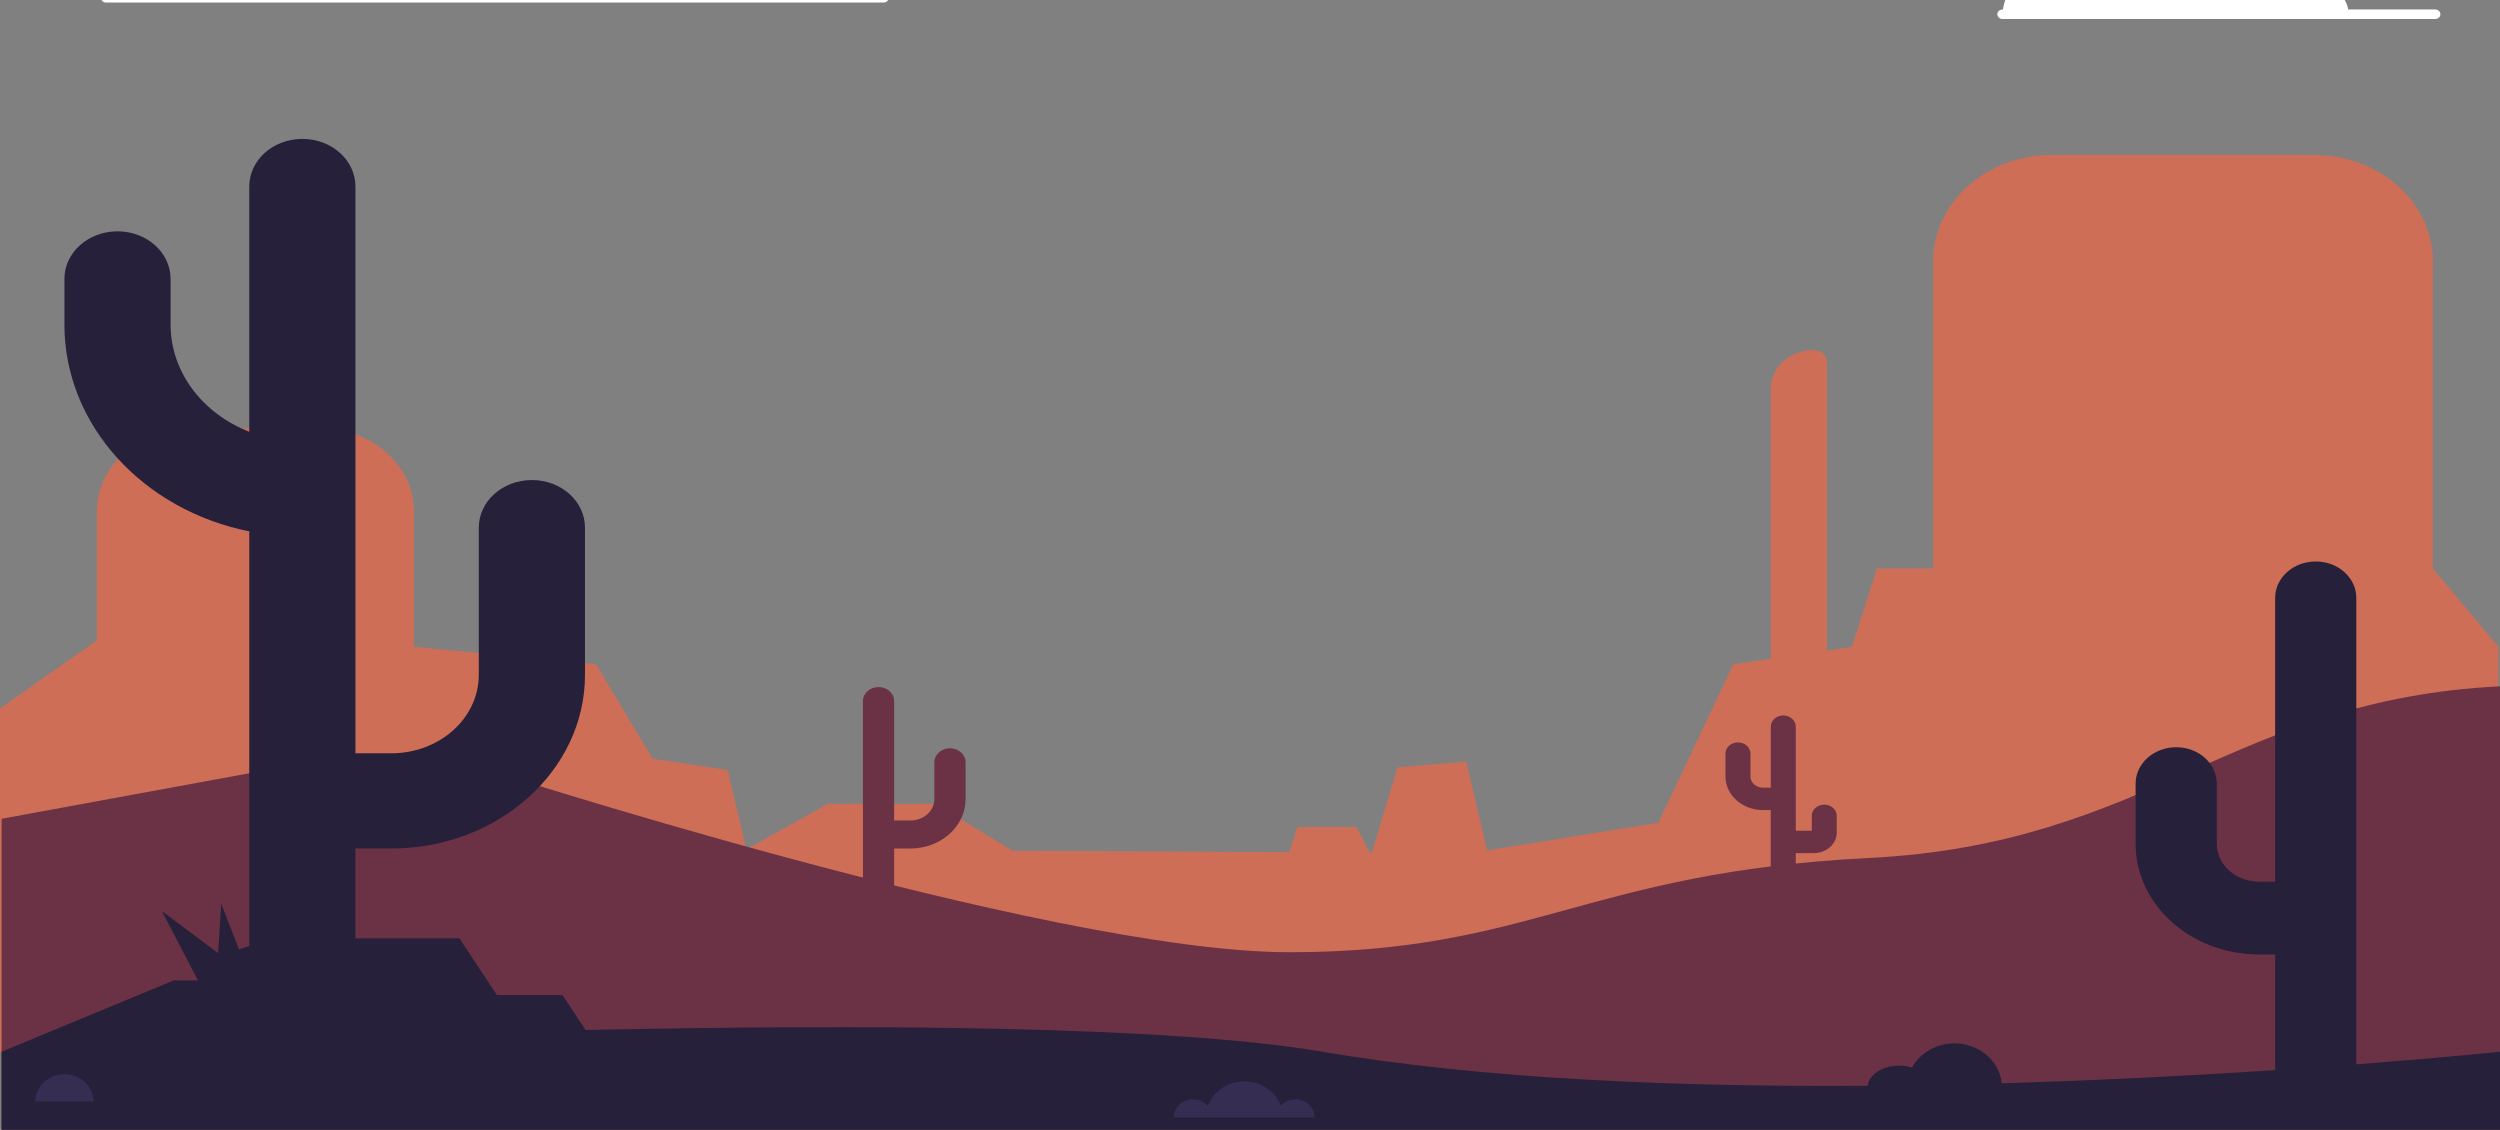 <?xml version="1.0" encoding="UTF-8"?>
<svg id="Layer_1" data-name="Layer 1" xmlns="http://www.w3.org/2000/svg" xmlns:xlink="http://www.w3.org/1999/xlink" version="1.1" viewBox="0 0 1352 611">
  <rect x="0" y="0" width="1352" height="611" fill="#808080" stroke="none"/>
  <defs>
    <style>
      .cls-1, .cls-2, .cls-3, .cls-4, .cls-5, .cls-6, .cls-7, .cls-8, .cls-9, .cls-10, .cls-11, .cls-12 {
        stroke-width: 0px;
      }

      .cls-1, .cls-4 {
        fill: #faebcd;
      }

      .cls-2 {
        fill: url(#linear-gradient-4);
        opacity: .6;
      }

      .cls-2, .cls-4, .cls-6, .cls-9, .cls-10, .cls-13 {
        isolation: isolate;
      }

      .cls-2, .cls-9, .cls-10 {
        mix-blend-mode: overlay;
      }

      .cls-3 {
        fill: #352d52;
      }

      .cls-4 {
        mix-blend-mode: soft-light;
      }

      .cls-5 {
        fill: #6b3245;
      }

      .cls-6 {
        fill: url(#linear-gradient-2);
        mix-blend-mode: lighten;
      }

      .cls-6, .cls-7, .cls-14 {
        display: none;
      }

      .cls-7 {
        fill: url(#linear-gradient);
      }

      .cls-8 {
        fill: #27203a;
      }

      .cls-9 {
        fill: url(#linear-gradient-3);
      }

      .cls-9, .cls-10 {
        opacity: .5;
      }

      .cls-10 {
        fill: url(#linear-gradient-5);
      }

      .cls-11 {
        fill: #cf6e57;
      }

      .cls-12 {
        fill: #fff;
      }
    </style>
    <linearGradient id="linear-gradient" x1="676.08" y1="-22.21" x2="676.08" y2="787.93" gradientTransform="translate(0 612) scale(1 -1)" gradientUnits="userSpaceOnUse">
      <stop offset="0" stop-color="#f5cc6c"/>
      <stop offset=".2" stop-color="#f4c96a"/>
      <stop offset=".34" stop-color="#f3c066"/>
      <stop offset=".45" stop-color="#f0b261"/>
      <stop offset=".56" stop-color="#ee9d5a"/>
      <stop offset=".65" stop-color="#e98050"/>
      <stop offset=".72" stop-color="#e76b4a"/>
      <stop offset=".88" stop-color="#90494e"/>
      <stop offset="1" stop-color="#523151"/>
    </linearGradient>
    <linearGradient id="linear-gradient-2" x1="676.43" y1="138" x2="676.43" y2="604.67" gradientTransform="translate(0 612) scale(1 -1)" gradientUnits="userSpaceOnUse">
      <stop offset="0" stop-color="#fff"/>
      <stop offset="0" stop-color="#010101" stop-opacity=".99"/>
      <stop offset=".23" stop-color="#010101" stop-opacity=".69"/>
      <stop offset=".43" stop-color="#010101" stop-opacity=".45"/>
      <stop offset=".62" stop-color="#010101" stop-opacity=".25"/>
      <stop offset=".78" stop-color="#010101" stop-opacity=".12"/>
      <stop offset=".91" stop-color="#010101" stop-opacity=".03"/>
      <stop offset="1" stop-color="#f5cc6c" stop-opacity="0"/>
    </linearGradient>
    <linearGradient id="linear-gradient-3" x1="890.49" y1="-31.39" x2="1140.02" y2="-31.39" gradientTransform="translate(31.44 593.83) rotate(-5.92) scale(1 -1)" gradientUnits="userSpaceOnUse">
      <stop offset="0" stop-color="#f5cc6c" stop-opacity="0"/>
      <stop offset=".04" stop-color="#010101" stop-opacity=".08"/>
      <stop offset=".15" stop-color="#010101" stop-opacity=".29"/>
      <stop offset=".26" stop-color="#010101" stop-opacity=".48"/>
      <stop offset=".37" stop-color="#010101" stop-opacity=".64"/>
      <stop offset=".49" stop-color="#010101" stop-opacity=".77"/>
      <stop offset=".61" stop-color="#010101" stop-opacity=".87"/>
      <stop offset=".73" stop-color="#010101" stop-opacity=".94"/>
      <stop offset=".86" stop-color="#010101" stop-opacity=".99"/>
      <stop offset="1" stop-color="#fff"/>
    </linearGradient>
    <linearGradient id="linear-gradient-4" x1="606.02" y1="191.32" x2="17.7" y2="191.32" gradientTransform="translate(-9.86 614.78) rotate(2.49) scale(1 -1)" gradientUnits="userSpaceOnUse">
      <stop offset="0" stop-color="#fff"/>
      <stop offset=".14" stop-color="#010101" stop-opacity=".99"/>
      <stop offset=".27" stop-color="#010101" stop-opacity=".94"/>
      <stop offset=".39" stop-color="#010101" stop-opacity=".87"/>
      <stop offset=".51" stop-color="#010101" stop-opacity=".77"/>
      <stop offset=".63" stop-color="#010101" stop-opacity=".64"/>
      <stop offset=".74" stop-color="#010101" stop-opacity=".48"/>
      <stop offset=".85" stop-color="#010101" stop-opacity=".29"/>
      <stop offset=".96" stop-color="#010101" stop-opacity=".08"/>
      <stop offset="1" stop-color="#f5cc6c" stop-opacity="0"/>
    </linearGradient>
    <linearGradient id="linear-gradient-5" x1="765.63" y1="228.16" x2="1213.75" y2="228.16" gradientTransform="translate(-12.61 639.78) rotate(-4.85) scale(1.14 -1)" xlink:href="#linear-gradient-4"/>
  </defs>
  <g class="cls-13">
    <g id="BACKGROUND">
      <rect class="cls-7" x="276.08" y="-162.45" width="800" height="835.45"/>
    </g>
    <g id="OBJECTS">
      <g>
        <path class="cls-6" d="M.86,130.25s153.13,92.51,266.71,101.46,187.28-77.85,355.18-66.63c167.9,11.22,153.32,56.92,335.72,72.69,182.4,15.76,243.2-107.25,393.52-86.94v417.95H.86V130.25h0Z"/>
        <g class="cls-14">
          <ellipse class="cls-4" cx="483.34" cy="-128.51" rx="214.05" ry="191.93"/>
          <path class="cls-1" d="M384.61-217.03c54.53-48.89,142.93-48.89,197.46,0s54.53,128.16,0,177.05c-54.53,48.89-142.93,48.89-197.46,0-54.53-48.89-54.53-128.16,0-177.05Z"/>
          <ellipse class="cls-4" cx="483.34" cy="-128.51" rx="297.25" ry="266.53"/>
        </g>
        <g>
          <path class="cls-12" d="M1316.87,5.11h-46.97c-1.38-7.97-9.05-14.05-18.32-14.05-4.21,0-8.09,1.27-11.2,3.39-4.85-6.72-13.27-11.18-22.87-11.18-2.72,0-5.34.36-7.8,1.03-8.5-11.58-23.12-19.22-39.72-19.22-18.65,0-34.77,9.63-42.56,23.64-4.68-3.41-10.64-5.45-17.13-5.45-14.07,0-25.64,9.57-27.09,21.84h-.15c-1.59,0-2.89,1.15-2.89,2.59s1.3,2.59,2.89,2.59h233.83c1.59,0,2.89-1.17,2.89-2.59s-1.3-2.59-2.89-2.59h-.02Z"/>
          <path class="cls-12" d="M1136.85-190.08c0-1.56-1.42-2.83-3.16-2.83h-44.42c-1.64-24.55-24.35-44.01-52.14-44.01-20.72,0-38.61,10.81-47.07,26.49-6.45-6.8-16.04-11.13-26.79-11.13-3.94,0-7.7.61-11.23,1.68-11.08-15.79-30.67-26.3-53.02-26.3-33.51,0-60.85,23.61-62.51,53.28h-.08c-1.74,0-3.16,1.27-3.16,2.83s1.42,2.83,3.16,2.83h297.25c1.74,0,3.16-1.27,3.16-2.83Z"/>
          <path class="cls-12" d="M1167.01-187.2h58.79c1.74,0,3.16-1.27,3.16-2.83s-1.42-2.83-3.16-2.83h-58.79c-1.74,0-3.16,1.27-3.16,2.83s1.42,2.83,3.16,2.83Z"/>
          <path class="cls-12" d="M477.88-3.31h-91.64c-1.35-20.17-20.01-36.16-42.85-36.16-10.57,0-20.25,3.44-27.73,9.12-13.31-32.03-47.71-54.85-88.06-54.85-35.38,0-66.19,17.55-82.22,43.48-9.12-5.82-20.27-9.25-32.31-9.25-29.94,0-54.37,21.14-55.72,47.69h-.07c-1.44,0-2.6,1.04-2.6,2.33s1.17,2.33,2.6,2.33h420.59c1.44,0,2.6-1.04,2.6-2.33s-1.17-2.33-2.6-2.33v-.02Z"/>
        </g>
        <g>
          <path class="cls-11" d="M1315.69,307.43v-166.13c0-31.74-28.69-57.49-64.11-57.49h-142.02c-35.4,0-64.11,25.73-64.11,57.49v166.13h-30.4l-13.51,42.4-13.51,1.98v-156.07c0-3.56-3.21-6.44-7.18-6.44-12.82,0-23.22,9.33-23.22,20.82v146.14l-20.27,2.97-40.53,85.74-92.59,14.93-11.28-47.99-37.11,3.03-13.98,46.19h-1.17l-7.06-13.89h-32.07l-4.36,13.64-149.59-.79-41.7-25.37h-58.2l-44.08,24.61-10.13-42.9-40.53-6.06-30.65-51.17-98.46-9.4v-73.04c0-24.9-22.51-45.08-50.28-45.08h-70.93c-27.77,0-50.28,20.19-50.28,45.08v69.62L0,383.12v185.63h1351.14v-218.95l-35.47-42.4.02.03Z"/>
          <g>
            <path class="cls-5" d="M.86,442.79l161.8-29.73h90.86s312.87,101.9,443.75,101.9,161.28-43.36,313.3-50.96c152.02-7.6,196.4-85.64,341.43-92.85v248.37H.86v-176.76.02Z"/>
            <path class="cls-5" d="M986.57,435.14c-3.73,0-6.76,2.71-6.76,6.06v8.07h-8.66v-56.29c0-3.35-3.02-6.06-6.76-6.06s-6.76,2.71-6.76,6.06v33h-4.22c-3.73,0-6.76-2.71-6.76-6.06v-12.37c0-3.35-3.02-6.06-6.76-6.06s-6.76,2.71-6.76,6.06v12.37c0,10.03,9.09,18.17,20.27,18.17h4.22v38.93c0,3.35,3.02,6.06,6.76,6.06s6.76-2.71,6.76-6.06v-15.64h9.8c6.82,0,12.38-4.98,12.38-11.1v-9.09c0-3.35-3.02-6.06-6.76-6.06Z"/>
            <path class="cls-5" d="M513.74,404.67c-4.66,0-8.44,3.39-8.44,7.57v19.91c0,6.38-5.79,11.57-12.9,11.57h-8.85v-64.6c0-4.18-3.78-7.57-8.44-7.57s-8.44,3.39-8.44,7.57v116.23c0,4.18,3.78,7.57,8.44,7.57s8.44-3.39,8.44-7.57v-36.48h8.85c16.42,0,29.79-11.98,29.79-26.71v-19.91c0-4.18-3.78-7.57-8.44-7.57h0Z"/>
          </g>
          <g>
            <path class="cls-8" d="M1252.35,303.65c-12.13,0-21.96,8.81-21.96,19.69v153.45h-8.73c-12.57,0-22.8-9.16-22.8-20.44v-32.56c0-10.87-9.83-19.69-21.96-19.69s-21.96,8.81-21.96,19.69v32.56c0,32.98,29.93,59.82,66.71,59.82h8.73v72.93c0,10.87,9.83,19.69,21.96,19.69s21.96-8.81,21.96-19.69v-265.77c0-10.87-9.83-19.69-21.96-19.69v.02Z"/>
            <g>
              <path class="cls-8" d="M1082.57,585.82c-1.33-12.13-12.31-21.58-25.65-21.58-9.98,0-18.63,5.32-22.92,13.07-2.11-.65-4.44-1.01-6.91-1.01-8.93,0-16.26,4.77-17.09,10.87-100.86.73-207.48-3.48-294.78-18.38-83.2-14.2-248.1-14.93-398.54-11.78l-12.48-18.88h-35.47l-20.27-30.67h-76l-12.67,22.72h-16.97l8.92-24.35-22.51,7.57-9.58-24.73-1.69,26.76-30.4-22.72,19.51,37.48h-13.14L.86,568.78v167.22h1351.14v-167.22s-120.54,12.72-269.43,17.04Z"/>
              <g>
                <g>
                  <path class="cls-3" d="M235.22,705.95c0-13.31,11.55-24.09,25.79-24.09s25.79,10.78,25.79,24.09h-51.58Z"/>
                  <path class="cls-3" d="M214,705.95c0-6.65,7.7-12.04,17.18-12.04s17.18,5.39,17.18,12.04h-34.37.02Z"/>
                </g>
                <path class="cls-3" d="M1228.46,680.67c0-10.71,9.31-19.4,20.77-19.4s20.77,8.68,20.77,19.4h-41.55Z"/>
                <g>
                  <path class="cls-3" d="M652.18,604.22c0-10.71,9.31-19.4,20.77-19.4s20.77,8.68,20.77,19.4h-41.55Z"/>
                  <path class="cls-3" d="M690.18,604.22c0-5.36,4.64-9.69,10.39-9.69s10.39,4.35,10.39,9.69h-20.77Z"/>
                  <path class="cls-3" d="M634.78,604.22c0-5.36,4.64-9.69,10.39-9.69s10.39,4.35,10.39,9.69h-20.77Z"/>
                </g>
                <path class="cls-3" d="M19.08,595.68c0-8.12,7.04-14.7,15.74-14.7s15.74,6.59,15.74,14.7h-31.48Z"/>
              </g>
            </g>
            <path class="cls-8" d="M287.64,259.61c-15.86,0-28.71,11.52-28.71,25.74v79.63c0,23.38-21.21,42.4-47.29,42.4h-19.42V100.86c0-14.22-12.85-25.74-28.71-25.74s-28.71,11.52-28.71,25.74v132.63c-25-9.71-42.54-32.03-42.54-57.97v-24.68c0-14.22-12.85-25.74-28.71-25.74s-28.71,11.52-28.71,25.74v24.68c0,54.62,42.85,100.42,99.97,111.85v281.4c0,14.22,12.85,25.74,28.71,25.74s28.71-11.52,28.71-25.74v-109.91h19.42c57.74,0,104.71-42.11,104.71-93.89v-79.63c0-14.22-12.85-25.74-28.71-25.74v.02Z"/>
          </g>
          <g class="cls-14">
            <path class="cls-9" d="M1138.05,516.13c-15.79-.82-25.57-17.04-40.97-20.25-15.93-3.32-30.49,8.09-46.02,12.64-2.43.71-5.07,1.26-7.5.59-3.48-.97-5.56-4.06-8.09-6.42-6.62-6.15-17.56-7.41-26.57-4.62-9,2.79-16.25,9-21.77,15.95-1.91,2.41-4.04,5.15-7.3,5.56-4.86.62-8.17-4.16-12.4-6.41-7.47-3.95-16.77.39-24.17,4.47-7.4,4.07-17.26,7.86-24.13,3.12,4.24,8.09,15.22,11.46,25.18,11.77,9.96.3,19.98-1.62,29.84-.44,4.86.58,9.88,1.91,14.58.65,6.67-1.79,10.56-8.15,16.86-10.8,6.87-2.88,15.05-.76,21.82,2.3,6.77,3.06,13.27,7.07,20.77,8.07,14.39,1.92,27.9-7.66,42.44-7.66,15.84,0,29.39,11.25,45.18,12.31,14.86,1,29.76-8.45,33.66-21.34-3.77,3.88-9.85,5.44-15.57,5.29-5.74-.15-11.27-1.8-16.7-3.44,1.55.32,3.12.62,4.68.94"/>
            <path class="cls-2" d="M21.79,410.5c35.23-7.48,72.39-10.04,107.55-2.36,23.31,5.09,46.23,14.66,70.11,12.58,33.91-2.95,61.75-28.86,95.81-30.03,43.24-1.48,78.35,37.12,121.6,36.44,23.41-.36,46.18-12.45,69.11-8.27,19.22,3.5,33.51,17.52,50.23,26.71,16.72,9.19,42.44,11.8,52.76-3.15-7.89,20.57-20.5,23.52-54.57,22.41-9.31-.3-38.17-12.75-47.07-15.19-29.74-8.16-29.37,7.8-56.7,5.8-10.3-.76-42.07-15.51-52-12.96-22.5,5.74-22.61,26.85-45.99,26.5-17.48-.26-32.88-13.28-50.3-11.78-7.01.61-13.48,3.54-19.73,6.45-21.79,10.13-47.32,20.82-69.77,11.9-9.42-3.74-16.91-10.56-25.87-15.1-23-11.65-52.51-7.04-76.56-16.82-13.46-5.47-24.22-15.05-36.62-22.26-12.4-7.21-28.32-12.02-41.83-6.65"/>
            <path class="cls-10" d="M1349.31,305.51c-41.36-9.34-79.35-35.59-121.81-28.15-25.99,4.56-49.37,21.59-75.44,18.34-25.77-3.23-42.86-25.5-68.94-26.83-19.08-.97-35.89,9.59-51.11,18.99-23.81,14.7-50.16,28.39-79.85,31.98-38.24,4.62-79.67-7.71-114.39,6.1,20.45,3.09,34.81,2.83,42.14,12.18,9.09,11.58,31.77-3.73,47.14-1.18,20.69,3.42,38.68,16.72,59.79,14.54,27.01-2.79,42.05-29.14,68.69-33.86,42.43-7.51,72.78,43.6,115.35,36.65,17.41-2.85,30.62-15.08,47.91-18.4,25.54-4.91,49.42,10.83,75.41,12.77,29.89,2.23,51.55-19.55,55.13-43.13"/>
          </g>
        </g>
      </g>
    </g>
    <g id="DESIGNED_BY_FREEPIK" data-name="DESIGNED BY FREEPIK" class="cls-14">
      <g>
        <g>
          <path class="cls-12" d="M564.57,646.15v-.27c-.35.42-.69.75-1.03,1.01s-.71.46-1.1.6c-.4.14-.83.21-1.3.21-.62,0-1.2-.14-1.72-.41-.53-.27-.99-.67-1.37-1.18-.39-.51-.68-1.11-.88-1.8s-.3-1.43-.3-2.23c0-1.69.4-3.02,1.19-3.96.79-.94,1.83-1.42,3.12-1.42.75,0,1.38.14,1.89.4.51.27,1.01.68,1.5,1.23v-4c0-.55.11-.97.32-1.26.21-.28.51-.43.91-.43s.69.13.91.4c.21.26.32.65.32,1.16v11.95c0,.51-.11.9-.34,1.16s-.52.39-.88.39-.65-.14-.88-.4c-.23-.27-.35-.65-.35-1.15h-.01ZM559.47,642.17c0,.73.11,1.36.33,1.87s.52.91.9,1.17.79.4,1.24.4.87-.13,1.25-.38.68-.63.9-1.14c.23-.51.34-1.16.34-1.92,0-.72-.11-1.34-.34-1.86-.22-.52-.53-.92-.91-1.19s-.8-.41-1.26-.41-.9.14-1.27.42-.66.68-.87,1.21c-.21.52-.31,1.14-.31,1.83h0Z"/>
          <path class="cls-12" d="M576.01,642.85h-5.07c0,.62.12,1.16.36,1.63.23.47.54.82.92,1.07.38.24.81.36,1.27.36.31,0,.59-.04.85-.11s.5-.2.75-.36c.24-.16.46-.33.66-.52s.46-.44.79-.75c.13-.11.32-.18.57-.18.27,0,.48.07.64.23.16.16.25.37.25.65,0,.24-.09.53-.28.86s-.46.64-.83.94c-.37.3-.84.55-1.4.75-.56.2-1.2.3-1.93.3-1.66,0-2.96-.5-3.88-1.48s-1.39-2.34-1.39-4.04c0-.8.11-1.55.34-2.22.23-.69.56-1.27,1-1.76.44-.49.98-.87,1.62-1.13.64-.26,1.35-.39,2.13-.39,1.01,0,1.88.22,2.61.67.73.45,1.27,1.02,1.63,1.73.36.71.54,1.43.54,2.16,0,.68-.19,1.13-.56,1.33s-.9.3-1.58.3v-.02ZM570.93,641.32h4.7c-.06-.93-.3-1.62-.72-2.08-.41-.46-.96-.69-1.64-.69s-1.18.23-1.59.7-.67,1.16-.76,2.07h.01Z"/>
          <path class="cls-12" d="M587.82,644.16c0,.75-.17,1.39-.52,1.92-.35.53-.86.94-1.54,1.21-.68.27-1.51.41-2.48.41s-1.73-.15-2.39-.45c-.66-.29-1.16-.67-1.47-1.12-.32-.45-.48-.9-.48-1.35,0-.3.1-.55.3-.76.2-.21.46-.31.77-.31.27,0,.48.07.63.21s.29.33.42.58c.27.48.58.85.96,1.09.37.24.87.36,1.52.36.52,0,.94-.13,1.28-.37.33-.24.5-.52.5-.82,0-.48-.17-.82-.52-1.04-.35-.22-.91-.43-1.7-.63-.89-.23-1.62-.47-2.18-.73-.56-.25-1.01-.58-1.34-1-.34-.42-.5-.93-.5-1.54,0-.54.15-1.05.47-1.54.31-.48.77-.87,1.37-1.16.6-.29,1.33-.43,2.19-.43.67,0,1.27.07,1.81.22s.98.34,1.34.58.63.51.82.81c.19.3.28.58.28.88,0,.31-.1.56-.3.76-.2.2-.48.3-.85.3-.27,0-.49-.08-.68-.24-.19-.16-.4-.4-.64-.71-.2-.26-.43-.48-.69-.64-.27-.16-.63-.24-1.08-.24s-.86.1-1.17.31c-.31.21-.47.47-.47.77,0,.28.11.52.34.7s.54.33.92.45c.39.11.92.26,1.6.44.8.21,1.46.45,1.97.73s.9.62,1.16,1,.39.82.39,1.33h-.04Z"/>
          <path class="cls-12" d="M590.47,635.43c-.36,0-.67-.11-.93-.34-.26-.23-.38-.55-.38-.98,0-.39.13-.7.39-.95s.57-.38.92-.38.63.11.89.33c.26.23.39.55.39.98s-.13.74-.38.98c-.25.23-.55.36-.9.36h0ZM591.75,638.22v7.82c0,.54-.12.95-.37,1.23s-.56.42-.94.42-.69-.15-.93-.43c-.24-.28-.36-.69-.36-1.22v-7.75c0-.53.12-.94.36-1.21.24-.27.55-.41.93-.41s.69.14.94.41.37.65.37,1.13h0Z"/>
          <path class="cls-12" d="M603.11,638.66v7.86c0,.9-.09,1.67-.28,2.32-.18.65-.48,1.18-.88,1.61-.41.42-.94.74-1.59.94-.66.21-1.47.3-2.45.3-.89,0-1.69-.13-2.39-.4-.7-.26-1.24-.6-1.62-1.01-.38-.42-.57-.84-.57-1.27,0-.33.11-.61.32-.8.21-.21.48-.31.78-.31.38,0,.71.18,1,.52.14.18.28.36.43.54.15.18.31.33.49.47.18.13.4.22.65.28s.55.09.87.09c.67,0,1.19-.09,1.56-.29s.63-.47.78-.81.24-.72.26-1.13c.03-.4.04-1.04.06-1.93-.4.58-.86,1.02-1.38,1.33-.52.3-1.14.46-1.87.46-.87,0-1.63-.23-2.28-.7-.65-.46-1.15-1.11-1.5-1.94s-.52-1.8-.52-2.88c0-.81.11-1.55.32-2.2.21-.66.52-1.21.91-1.66.39-.45.85-.78,1.36-1.01.51-.23,1.08-.34,1.69-.34.73,0,1.37.15,1.91.44.54.29,1.04.75,1.5,1.39v-.37c0-.47.11-.84.33-1.09.22-.26.51-.39.86-.39.5,0,.83.17,1,.51.16.34.25.84.25,1.47h0ZM595.6,642.1c0,1.1.23,1.93.69,2.49.46.56,1.05.85,1.78.85.43,0,.84-.13,1.22-.37s.7-.61.94-1.09c.24-.49.36-1.08.36-1.78,0-1.11-.23-1.96-.7-2.58-.47-.62-1.08-.92-1.84-.92s-1.33.29-1.78.89c-.45.58-.67,1.42-.67,2.51h0Z"/>
          <path class="cls-12" d="M607.23,638.18v.32c.46-.63.95-1.09,1.5-1.39.54-.29,1.16-.44,1.87-.44s1.29.16,1.83.47c.54.31.94.75,1.21,1.32.17.33.28.69.33,1.08.05.39.08.88.08,1.47v5.03c0,.54-.12.95-.36,1.23s-.55.42-.93.42-.7-.15-.94-.43c-.24-.28-.36-.69-.36-1.22v-4.51c0-.89-.12-1.58-.36-2.05s-.71-.71-1.42-.71c-.46,0-.88.15-1.26.43-.38.29-.66.69-.84,1.19-.13.41-.19,1.16-.19,2.26v3.39c0,.55-.12.96-.37,1.23-.24.27-.56.41-.94.41s-.68-.15-.92-.43c-.24-.28-.36-.69-.36-1.22v-7.82c0-.51.11-.9.32-1.16.22-.25.51-.39.88-.39.23,0,.43.05.62.17.18.11.33.28.44.5.11.23.17.5.17.82v.02Z"/>
          <path class="cls-12" d="M623.01,642.85h-5.07c0,.62.12,1.16.36,1.63.23.47.54.82.92,1.07.38.24.81.36,1.27.36.31,0,.59-.04.85-.11s.5-.2.75-.36c.24-.16.46-.33.67-.52.2-.19.46-.44.79-.75.13-.11.32-.18.57-.18.27,0,.48.07.65.23.16.16.25.37.25.65,0,.24-.09.53-.28.86-.18.32-.46.64-.83.94-.37.3-.83.55-1.4.75-.56.2-1.2.3-1.93.3-1.66,0-2.96-.5-3.89-1.48-.92-.99-1.39-2.34-1.39-4.04,0-.8.11-1.55.34-2.22.23-.69.56-1.27,1-1.76.44-.49.98-.87,1.61-1.13.64-.26,1.35-.39,2.13-.39,1.01,0,1.88.22,2.61.67.73.45,1.27,1.02,1.63,1.73.36.71.54,1.43.54,2.16,0,.68-.19,1.13-.56,1.33s-.9.3-1.58.3v-.02ZM617.93,641.32h4.7c-.06-.93-.3-1.62-.72-2.08-.41-.46-.96-.69-1.64-.69s-1.18.23-1.59.7-.67,1.16-.75,2.07Z"/>
          <path class="cls-12" d="M633.58,646.15v-.27c-.35.42-.69.75-1.03,1.01s-.71.46-1.1.6-.83.21-1.3.21c-.62,0-1.2-.14-1.72-.41-.53-.27-.99-.67-1.37-1.18-.39-.51-.68-1.11-.88-1.8s-.3-1.43-.3-2.23c0-1.69.4-3.02,1.19-3.96.79-.94,1.83-1.42,3.12-1.42.75,0,1.38.14,1.89.4.51.27,1.01.68,1.5,1.23v-4c0-.55.11-.97.32-1.26.21-.28.51-.43.91-.43s.69.13.91.4c.21.26.32.65.32,1.16v11.95c0,.51-.11.9-.34,1.16s-.52.39-.88.39-.65-.14-.88-.4c-.23-.27-.35-.65-.35-1.15h-.01ZM628.48,642.17c0,.73.11,1.36.33,1.87s.52.91.9,1.17.79.4,1.24.4.87-.13,1.25-.38.68-.63.9-1.14c.23-.51.34-1.16.34-1.92,0-.72-.11-1.34-.34-1.86-.22-.52-.53-.92-.91-1.19s-.8-.41-1.26-.41-.9.14-1.27.42-.66.68-.87,1.21c-.21.52-.31,1.14-.31,1.83h0Z"/>
          <path class="cls-12" d="M644.17,634.2v4.14c.49-.53.98-.93,1.49-1.21.51-.28,1.13-.42,1.88-.42.86,0,1.62.21,2.27.64s1.15,1.04,1.51,1.86c.36.8.54,1.78.54,2.88,0,.82-.1,1.57-.3,2.26-.2.69-.49,1.27-.87,1.78-.38.5-.84.89-1.38,1.17-.54.27-1.14.41-1.79.41-.4,0-.77-.05-1.13-.15-.35-.09-.65-.23-.9-.4-.25-.16-.46-.32-.63-.5-.17-.17-.4-.43-.69-.77v.27c0,.51-.12.9-.35,1.16s-.53.39-.89.39-.66-.13-.88-.39-.33-.65-.33-1.16v-11.82c0-.55.11-.96.32-1.24.21-.28.51-.42.89-.42.4,0,.71.14.92.4.21.27.32.65.32,1.15h0ZM644.3,642.24c0,1.08.24,1.9.71,2.49.47.57,1.09.87,1.86.87.65,0,1.21-.29,1.69-.89.47-.6.71-1.44.71-2.55,0-.71-.1-1.33-.29-1.85-.2-.51-.47-.92-.84-1.19-.36-.28-.78-.42-1.26-.42s-.93.14-1.32.42-.69.69-.91,1.22-.33,1.17-.33,1.9h-.02Z"/>
          <path class="cls-12" d="M655.22,648.03l.24-.61-3.19-8.4c-.2-.48-.29-.84-.29-1.05s.06-.45.17-.65c.11-.2.27-.36.47-.48s.41-.18.62-.18c.37,0,.65.13.85.38.19.25.36.61.5,1.07l2.19,6.66,2.08-6.2c.16-.5.31-.9.45-1.18.13-.28.27-.48.42-.57.15-.1.36-.15.63-.15.2,0,.38.05.57.17.18.1.32.26.42.44.1.19.15.38.15.58-.03.13-.07.3-.12.53-.06.23-.13.47-.21.7l-3.38,9.24c-.29.81-.58,1.45-.86,1.91s-.65.82-1.11,1.07c-.46.25-1.08.38-1.86.38s-1.33-.08-1.71-.26-.57-.49-.57-.94c0-.31.09-.55.27-.72s.45-.25.8-.25c.14,0,.28.02.41.06.16.04.31.06.43.06.3,0,.53-.04.7-.14s.32-.25.46-.48c.14-.23.29-.56.47-1h0Z"/>
        </g>
        <g>
          <path class="cls-12" d="M692.78,636.92h.62v-.81c0-.85.1-1.52.31-2.03.2-.5.56-.87,1.05-1.09.49-.23,1.16-.34,2.02-.34,1.52,0,2.27.39,2.27,1.16,0,.25-.08.46-.24.65-.15.18-.34.27-.56.27-.1,0-.28-.02-.53-.06-.24-.03-.45-.06-.62-.06-.47,0-.77.15-.91.44-.13.29-.2.7-.2,1.23v.65h.63c.99,0,1.48.31,1.48.94,0,.44-.13.72-.39.84s-.62.18-1.09.18h-.63v7.17c0,.53-.12.94-.37,1.22-.24.28-.55.43-.94.43-.37,0-.67-.14-.92-.43-.24-.28-.36-.69-.36-1.22v-7.17h-.71c-.39,0-.68-.08-.89-.27-.21-.18-.31-.42-.31-.71,0-.65.43-.97,1.3-.97"/>
          <path class="cls-12" d="M701.27,643.78v2.27c0,.54-.13.96-.37,1.23-.25.28-.56.41-.94.41s-.69-.14-.93-.42c-.24-.27-.36-.69-.36-1.22v-7.54c0-1.22.42-1.83,1.26-1.83.43,0,.74.14.93.43.19.28.29.7.32,1.26.31-.55.62-.97.95-1.26.33-.28.76-.43,1.31-.43s1.07.14,1.58.43c.52.28.77.67.77,1.13,0,.32-.11.61-.33.81-.22.22-.45.32-.71.32-.1,0-.33-.06-.69-.19-.37-.11-.69-.18-.96-.18-.38,0-.69.1-.93.31-.24.22-.43.52-.56.93s-.22.91-.27,1.46c-.05.56-.07,1.25-.07,2.07"/>
          <path class="cls-12" d="M713.19,642.85h-5.07c0,.62.12,1.16.35,1.63.24.47.54.82.92,1.07.38.24.8.36,1.27.36.31,0,.59-.03.85-.11.25-.07.5-.2.75-.36.24-.16.46-.33.66-.52.2-.18.47-.44.79-.75.13-.11.32-.18.57-.18.27,0,.48.07.65.23.17.16.24.37.24.65,0,.25-.09.53-.27.86-.19.33-.46.65-.84.95-.37.3-.84.55-1.4.74-.56.2-1.21.3-1.93.3-1.67,0-2.96-.49-3.89-1.48-.92-.99-1.39-2.34-1.39-4.04,0-.8.12-1.55.35-2.22.22-.69.56-1.27,1-1.76.44-.49.97-.87,1.61-1.13.64-.26,1.35-.39,2.13-.39,1.01,0,1.88.22,2.61.68.72.44,1.27,1.02,1.63,1.72.36.71.54,1.43.54,2.16,0,.68-.19,1.12-.56,1.33-.37.2-.9.3-1.58.3M708.12,641.32h4.7c-.06-.92-.3-1.62-.71-2.08-.42-.46-.96-.69-1.64-.69s-1.18.23-1.59.7-.67,1.15-.75,2.07"/>
          <path class="cls-12" d="M723.98,642.85h-5.07c0,.62.12,1.16.35,1.63s.54.82.92,1.07c.38.24.81.36,1.27.36.31,0,.59-.03.84-.11.26-.07.51-.2.75-.36s.46-.33.66-.52c.2-.18.46-.44.79-.75.13-.11.33-.18.57-.18.27,0,.48.07.65.23.16.16.24.37.24.65,0,.25-.09.53-.27.86-.18.33-.46.65-.83.95s-.84.55-1.4.74c-.56.2-1.21.3-1.93.3-1.67,0-2.96-.49-3.89-1.48-.92-.99-1.39-2.34-1.39-4.04,0-.8.12-1.55.35-2.22.23-.69.56-1.27,1-1.76.44-.49.97-.87,1.61-1.13.64-.26,1.35-.39,2.13-.39,1.01,0,1.88.22,2.61.68.72.44,1.27,1.02,1.62,1.72.36.71.54,1.43.54,2.16,0,.68-.19,1.12-.56,1.33-.37.2-.9.3-1.58.3M718.91,641.32h4.7c-.06-.92-.3-1.62-.71-2.08-.42-.46-.96-.69-1.64-.69s-1.18.23-1.59.7-.67,1.15-.75,2.07"/>
          <path class="cls-12" d="M729.66,638.2v.32c.49-.63.99-1.09,1.52-1.38.52-.29,1.12-.45,1.78-.45.79,0,1.54.22,2.21.65.67.43,1.2,1.07,1.59,1.89.39.84.59,1.81.59,2.93,0,.84-.11,1.6-.34,2.3-.22.7-.54,1.28-.93,1.75-.39.47-.86.84-1.39,1.1-.54.25-1.11.38-1.73.38-.74,0-1.36-.16-1.87-.47-.5-.3-.98-.76-1.44-1.37v4.06c0,1.19-.42,1.79-1.24,1.79-.49,0-.81-.16-.97-.46-.15-.31-.23-.75-.23-1.35v-11.69c0-.52.11-.9.32-1.16.21-.25.51-.38.88-.38s.67.13.9.39c.24.26.35.64.35,1.13M734.74,642.14c0-.71-.11-1.33-.31-1.84-.21-.51-.5-.91-.87-1.18s-.78-.42-1.23-.42c-.71,0-1.32.29-1.81.88-.49.6-.74,1.46-.74,2.6,0,1.08.24,1.91.74,2.52.49.6,1.09.9,1.81.9.43,0,.83-.14,1.2-.39.37-.26.66-.66.88-1.18s.33-1.16.33-1.9"/>
          <path class="cls-12" d="M739.96,635.42c-.36,0-.67-.11-.92-.34-.26-.23-.39-.55-.39-.98,0-.39.13-.7.4-.95.26-.24.57-.38.91-.38s.64.11.89.33c.26.23.39.55.39.99s-.13.74-.38.98c-.25.23-.55.36-.91.36M741.24,638.21v7.83c0,.54-.12.95-.37,1.22-.25.28-.56.42-.94.42s-.68-.14-.93-.43c-.23-.29-.36-.69-.36-1.22v-7.76c0-.53.12-.93.36-1.2s.55-.41.93-.41.69.14.94.41.37.65.37,1.13"/>
          <path class="cls-12" d="M749.6,646.45l-2.28-3.94-1.41,1.39v2.16c0,.52-.13.92-.4,1.2-.26.28-.57.43-.91.43-.4,0-.71-.14-.94-.42-.23-.27-.34-.69-.34-1.22v-11.55c0-.6.11-1.05.33-1.37s.54-.47.95-.47.71.15.95.43c.23.28.35.7.35,1.25v6.57l2.92-3.2c.36-.4.63-.67.83-.81.19-.15.42-.22.69-.22.33,0,.59.1.82.32.21.22.32.49.32.8,0,.4-.35.93-1.05,1.59l-1.38,1.32,2.66,4.37c.19.32.34.56.42.74.08.17.13.33.13.48,0,.43-.11.76-.34,1.02-.22.25-.52.37-.89.37-.32,0-.56-.08-.73-.27-.17-.18-.41-.5-.7-.97"/>
          <path class="cls-12" d="M755.24,647.7c-.39,0-.73-.14-1.01-.4s-.43-.64-.43-1.11c0-.41.14-.75.41-1.04s.61-.44,1.01-.44.74.15,1.02.43c.28.29.42.64.42,1.04,0,.47-.14.85-.42,1.11-.29.27-.62.41-1,.41"/>
          <path class="cls-12" d="M768.14,644.34c0,.33-.1.7-.29,1.08-.19.39-.49.75-.89,1.1-.39.34-.89.63-1.5.84-.6.21-1.28.32-2.03.32-1.61,0-2.86-.49-3.76-1.46-.9-.98-1.35-2.29-1.35-3.93,0-1.12.2-2.1.62-2.94.41-.85,1-1.51,1.78-1.97.78-.47,1.72-.7,2.79-.7.67,0,1.29.1,1.85.3.56.21,1.03.47,1.42.79s.69.67.89,1.03c.21.37.31.71.31,1.03s-.11.6-.34.82c-.24.22-.52.33-.84.33-.22,0-.4-.06-.54-.18s-.3-.3-.48-.56c-.32-.5-.65-.88-1-1.13-.34-.25-.78-.38-1.31-.38-.76,0-1.38.31-1.85.94-.47.63-.7,1.48-.7,2.56,0,.51.06.98.18,1.41s.29.79.52,1.09c.23.3.5.52.83.68.32.16.68.24,1.06.24.52,0,.97-.13,1.34-.38.38-.25.7-.64.99-1.15.16-.3.33-.54.51-.71.18-.17.41-.26.68-.26.32,0,.58.13.79.38.21.25.32.52.32.8"/>
          <path class="cls-12" d="M779.33,642.18c0,.8-.12,1.55-.36,2.23-.25.68-.59,1.26-1.05,1.75s-1,.87-1.63,1.13c-.64.26-1.35.4-2.14.4s-1.49-.14-2.12-.4c-.62-.26-1.17-.64-1.63-1.13-.46-.5-.81-1.08-1.05-1.75-.23-.67-.35-1.41-.35-2.22s.12-1.58.36-2.26c.24-.68.59-1.26,1.04-1.74.45-.48.99-.86,1.63-1.12s1.35-.39,2.12-.39,1.5.13,2.14.4c.64.26,1.18.64,1.64,1.13.46.49.8,1.08,1.04,1.74.23.68.35,1.42.35,2.23M776.72,642.18c0-1.11-.23-1.96-.7-2.58-.46-.63-1.09-.93-1.87-.93-.51,0-.96.14-1.34.41-.39.27-.68.68-.89,1.21-.21.53-.32,1.16-.32,1.88s.1,1.33.31,1.85c.21.53.5.94.89,1.22.39.28.83.42,1.35.42.78,0,1.41-.31,1.87-.93s.7-1.47.7-2.56"/>
          <path class="cls-12" d="M789.22,642.39v3.6c0,.57-.12.99-.37,1.28-.25.28-.57.43-.98.43s-.71-.15-.95-.43c-.25-.29-.37-.71-.37-1.28v-4.31c0-.68-.02-1.21-.06-1.59-.05-.37-.17-.69-.36-.92-.2-.25-.51-.37-.93-.37-.85,0-1.41.3-1.68.92-.27.61-.41,1.47-.41,2.62v3.66c0,.56-.12.99-.36,1.27-.25.28-.57.43-.96.43s-.72-.15-.97-.43c-.25-.29-.38-.72-.38-1.27v-7.75c0-.51.11-.9.33-1.16.23-.27.53-.4.89-.4s.65.13.89.38c.24.25.35.6.35,1.02v.26c.45-.56.93-.97,1.44-1.23.52-.27,1.08-.41,1.71-.41s1.21.14,1.68.41.85.69,1.16,1.23c.44-.55.91-.96,1.41-1.23s1.05-.41,1.66-.41c.71,0,1.32.15,1.83.44.51.29.89.71,1.15,1.25.22.49.33,1.26.33,2.32v5.28c0,.57-.12.99-.37,1.28-.25.28-.58.43-.98.43s-.71-.15-.96-.43c-.25-.29-.38-.72-.38-1.27v-4.55c0-.58-.02-1.04-.07-1.4s-.18-.65-.38-.89c-.21-.24-.53-.36-.95-.36-.34,0-.67.11-.97.32-.31.21-.55.5-.72.85-.19.46-.28,1.26-.28,2.42"/>
        </g>
        <g>
          <path class="cls-12" d="M668.52,641.53v-.02.02Z"/>
          <path class="cls-12" d="M668.65,642.4h0c-.05-.25-.09-.49-.12-.73.03.24.07.49.12.73Z"/>
          <path class="cls-12" d="M669.5,644.91s-.01-.02-.02-.03c0,.01.01.02.02.03Z"/>
          <path class="cls-12" d="M669.42,644.74s-.04-.09-.07-.14c.02.05.04.09.07.14Z"/>
          <path class="cls-12" d="M668.89,643.36c.13.42.28.82.46,1.21-.18-.4-.33-.8-.45-1.21h0Z"/>
          <path class="cls-12" d="M678.55,631.15c.5,0,.87.04,1.29.11l.12-.79s-1.17-.38-2.71-.24l-.12-.44c.48-.1.84-.55.84-1.08,0-.61-.47-1.1-1.06-1.1s-1.06.49-1.06,1.1c0,.53.36.97.84,1.08l.13.48c-1.63.23-2.94.9-2.94.9l.23.74c.99-.34,1.85-.55,2.62-.64.76-.08,1.33-.13,1.8-.13h.02Z"/>
          <path class="cls-12" d="M669.48,635.19h0c.04-.06.08-.1.11-.16l-.31-.24-.49-.38s-.79.77-1.4,2.14c-.03-.04-.06-.08-.09-.13-.18-.21-.44-.31-.76-.3h-.01c-.2,0-.34-.07-.43-.16.09-.11.14-.27.14-.43,0-.39-.3-.7-.67-.7s-.67.31-.67.7.3.7.67.7c.06,0,.11,0,.17-.02.16.19.43.36.81.34.2,0,.34.05.44.17.11.13.15.31.16.45h0c-.44,1.24-.31,2.79-.31,2.79l1.06.04c.02-.56.1-1.55.37-2.33.53-1.51,1.19-2.46,1.21-2.5h0Z"/>
          <path class="cls-12" d="M687.75,632.07c-.37,0-.67.31-.67.7,0,.06,0,.11.02.18-.18.18-.34.45-.34.85,0,.21-.05.36-.15.46-.08.08-.19.13-.3.15-.79-1.15-1.76-1.86-1.76-1.86l-.76.85c.57.54,1.16,1.22,1.73,2.08.39.58.8,1.35,1.14,2.1l1.02-.51s-.47-1.21-1.13-2.29c.11-.04.23-.1.33-.2.2-.19.3-.46.29-.79,0-.22.07-.37.15-.46.11.09.26.15.41.15.37,0,.67-.31.67-.7s-.3-.7-.67-.7h.02Z"/>
          <path class="cls-12" d="M685.09,641.69c-1.41.72-3.73,1.66-6.78,2.11-1.2.18-2.36.24-3.43.24-1.39,0-2.62-.1-3.56-.23-1.08-.15-1.92-.31-2.43-.44.12.41.27.81.45,1.21,0,0,0,.02.01.03.02.04.04.09.07.14.02.04.04.09.06.14,0,.01.01.02.02.03.3.6.67,1.14,1.08,1.62,1.44,1.65,2.91,1.9,2.92,1.91h.04s1.31.45,3.29.45,3.85-.41,5.67-1.22c1.35-.72,2.62-1.82,3.25-2.79.49-.75.84-1.56,1.05-2.39.11-.45.2-1.16.15-1.91-.4.28-1.02.68-1.87,1.11h0Z"/>
          <path class="cls-12" d="M669.94,635.53c-.04.06-.65.96-1.14,2.35-.36,1.04-.35,2.55-.35,2.57h0c0,.36.02.71.06,1.05v.02s.01.08.02.14c.03.24.07.49.12.73.7.19,4.88,1.2,9.55.52,2.93-.43,5.15-1.33,6.5-2.02,1.12-.56,1.84-1.09,2.12-1.29-.28-1.08-1.04-2.76-1.74-3.81-2-3-4.17-3.76-5.28-3.95-.42-.07-.76-.11-1.24-.11-.45,0-1,.04-1.74.11-.74.08-1.57.28-2.53.63-1.35.47-2.57,1.21-3.53,2.14l-.03.03c-.14.14-.44.43-.78.88h0ZM682.21,634.84c.96,0,1.74.81,1.74,1.82s-.78,1.82-1.74,1.82-1.74-.81-1.74-1.82.78-1.82,1.74-1.82ZM673.97,634.77c1.56,0,2.82,1.32,2.82,2.94s-1.26,2.93-2.82,2.93-2.82-1.32-2.82-2.93,1.26-2.94,2.82-2.94Z"/>
        </g>
      </g>
    </g>
  </g>
</svg>